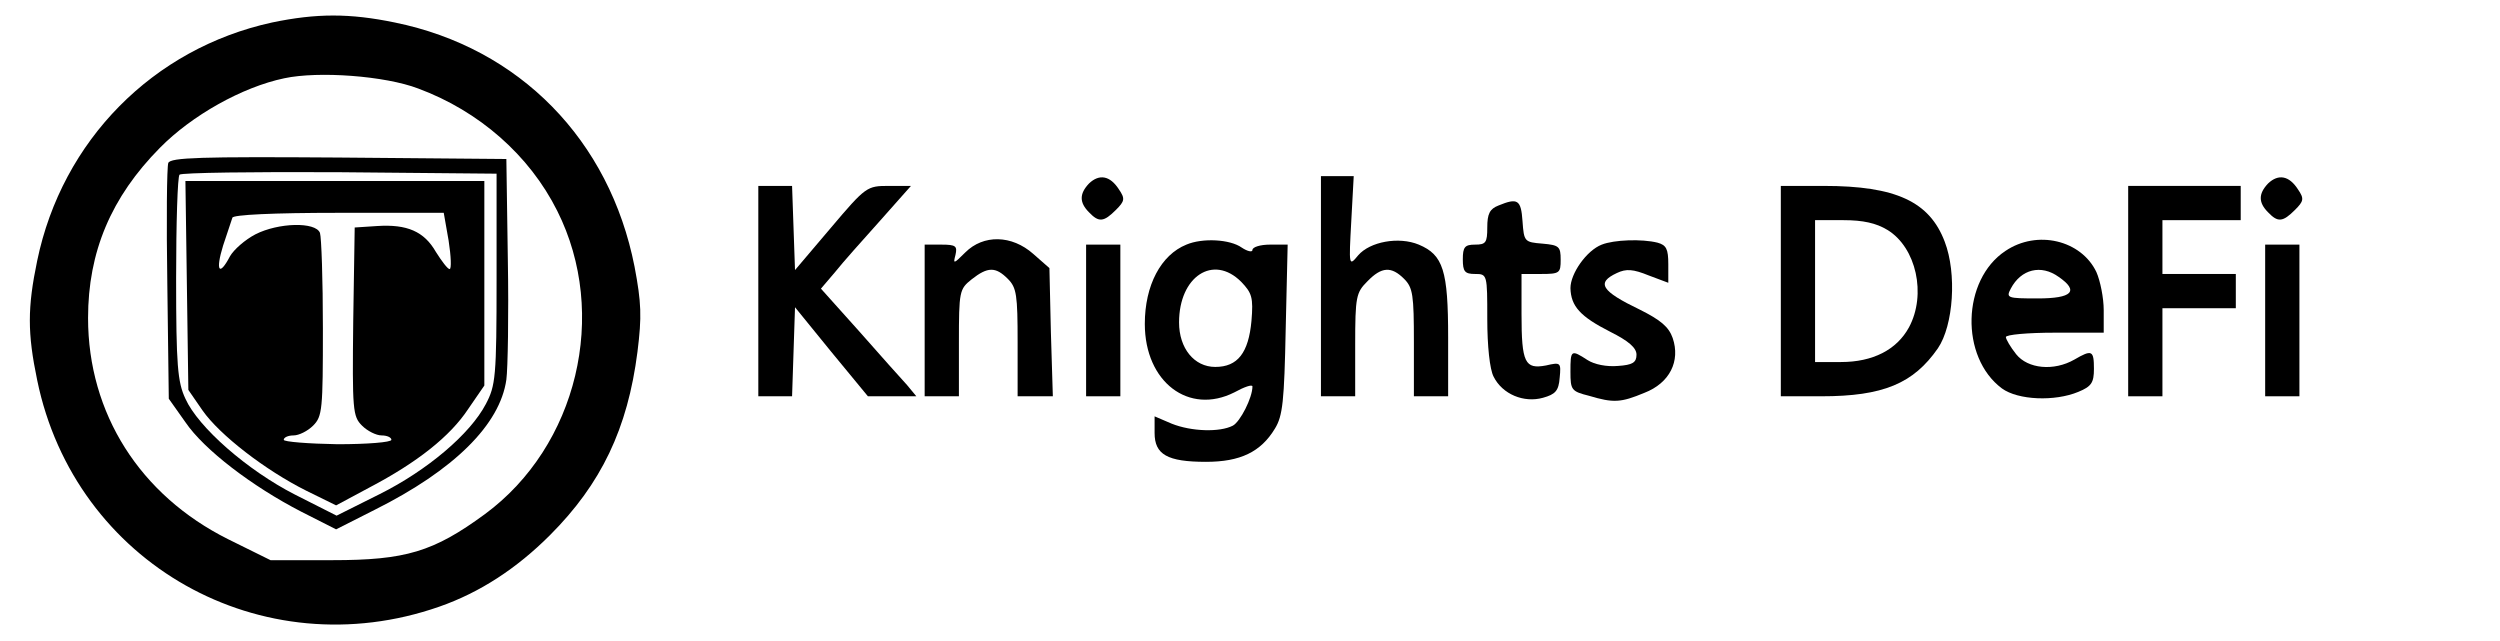 <?xml version="1.0" standalone="no"?>
<!DOCTYPE svg PUBLIC "-//W3C//DTD SVG 20010904//EN"
 "http://www.w3.org/TR/2001/REC-SVG-20010904/DTD/svg10.dtd">
<svg version="1.0" xmlns="http://www.w3.org/2000/svg"
 width="511pt" height="131pt" viewBox="0 0 511 131"
 preserveAspectRatio="xMidYMid meet">

<g transform="translate(0,131) scale(0.1,-0.1)"
fill="#000000" stroke="none">
<path d="M556 1264 c-243 -53 -429 -241 -480 -487 -20 -96 -20 -148 0 -244 77
-375 459 -590 822 -463 83 29 158 78 226 146 105 105 159 218 179 375 9 72 8
100 -6 174 -51 259 -235 447 -490 499 -92 19 -160 19 -251 0z m299 -135 c124
-46 227 -136 284 -250 106 -211 41 -481 -148 -620 -105 -77 -162 -94 -312 -94
l-126 0 -87 43 c-180 90 -286 257 -286 452 0 135 47 247 147 348 65 66 168
124 254 142 70 15 206 5 274 -21z"/>
<path d="M344 977 c-3 -8 -4 -119 -2 -248 l3 -234 34 -48 c38 -56 136 -131
237 -183 l71 -36 79 40 c162 81 256 174 269 266 3 22 5 133 3 246 l-3 205
-343 3 c-283 2 -343 0 -348 -11z m671 -237 c0 -201 -2 -218 -22 -256 -32 -61
-119 -135 -217 -184 l-88 -44 -85 43 c-98 50 -198 138 -224 196 -16 34 -19 68
-19 246 0 113 3 209 7 212 4 4 151 6 327 5 l321 -3 0 -215z"/>
<path d="M382 727 l3 -214 29 -42 c35 -50 128 -122 212 -164 l61 -30 69 37
c97 51 164 104 201 160 l33 48 0 209 0 209 -306 0 -305 0 3 -213z m535 91 c5
-32 6 -58 2 -58 -4 0 -16 16 -28 35 -24 42 -59 57 -120 53 l-46 -3 -3 -192
c-2 -182 -1 -194 18 -213 11 -11 29 -20 40 -20 11 0 20 -4 20 -9 0 -5 -49 -9
-110 -9 -60 1 -110 5 -110 9 0 5 9 9 20 9 11 0 29 9 40 20 19 19 20 33 20 199
0 99 -3 186 -6 195 -9 23 -85 21 -132 -3 -21 -11 -44 -31 -52 -45 -22 -42 -30
-30 -14 22 9 26 17 52 19 57 1 6 83 10 217 10 l215 0 10 -57z"/>
<path d="M2226 935 c-20 -21 -20 -39 0 -59 20 -21 30 -20 55 5 18 18 19 23 6
42 -18 28 -40 32 -61 12z"/>
<path d="M2700 725 l0 -225 35 0 35 0 0 105 c0 99 2 107 25 130 29 30 49 31
75 5 18 -18 20 -33 20 -130 l0 -110 35 0 35 0 0 120 c0 137 -10 169 -60 190
-41 17 -100 6 -124 -22 -19 -23 -19 -22 -14 70 l5 92 -33 0 -34 0 0 -225z"/>
<path d="M4636 935 c-20 -21 -20 -39 0 -59 20 -21 30 -20 55 5 18 18 19 23 6
42 -18 28 -40 32 -61 12z"/>
<path d="M1550 715 l0 -215 35 0 34 0 3 91 3 91 74 -91 75 -91 50 0 49 0 -19
23 c-11 12 -55 61 -98 110 l-78 87 29 34 c15 19 57 66 92 105 l63 71 -45 0
c-45 0 -47 -1 -119 -86 l-73 -86 -3 86 -3 86 -34 0 -35 0 0 -215z"/>
<path d="M3640 715 l0 -215 83 0 c126 0 188 26 238 98 32 47 39 153 14 218
-31 82 -100 114 -247 114 l-88 0 0 -215z m218 125 c59 -36 80 -132 44 -199
-25 -46 -74 -71 -139 -71 l-53 0 0 145 0 145 58 0 c40 0 67 -6 90 -20z"/>
<path d="M4350 715 l0 -215 35 0 35 0 0 90 0 90 75 0 75 0 0 35 0 35 -75 0
-75 0 0 55 0 55 80 0 80 0 0 35 0 35 -115 0 -115 0 0 -215z"/>
<path d="M3063 890 c-18 -7 -23 -17 -23 -45 0 -31 -3 -35 -25 -35 -21 0 -25
-5 -25 -30 0 -25 4 -30 25 -30 25 0 25 -1 25 -92 0 -55 5 -103 13 -118 18 -36
62 -54 101 -43 25 7 32 14 34 41 3 31 2 32 -28 25 -43 -8 -50 5 -50 105 l0 82
40 0 c38 0 40 2 40 29 0 27 -3 30 -37 33 -37 3 -38 4 -41 46 -3 44 -10 48 -49
32z"/>
<path d="M1973 794 c-24 -24 -25 -24 -20 -5 4 18 1 21 -29 21 l-34 0 0 -155 0
-155 35 0 35 0 0 109 c0 106 1 110 26 130 33 26 49 26 74 1 18 -18 20 -33 20
-130 l0 -110 36 0 36 0 -4 131 -3 131 -33 29 c-44 39 -102 40 -139 3z"/>
<path d="M2425 810 c-52 -21 -85 -83 -85 -162 0 -119 90 -187 183 -140 20 11
37 17 37 12 0 -23 -25 -72 -40 -80 -27 -14 -85 -12 -125 4 l-35 15 0 -34 c0
-44 26 -59 105 -59 70 0 112 20 141 68 16 26 19 56 22 204 l4 172 -36 0 c-20
0 -36 -5 -36 -11 0 -5 -10 -3 -22 5 -24 17 -80 20 -113 6z m112 -76 c22 -23
25 -32 21 -80 -6 -65 -28 -94 -74 -94 -43 0 -74 38 -74 91 0 94 70 140 127 83z"/>
<path d="M3274 810 c-31 -12 -64 -59 -64 -89 1 -37 20 -58 81 -89 38 -19 54
-33 54 -47 0 -16 -8 -21 -38 -23 -23 -2 -48 3 -62 12 -34 22 -35 21 -35 -24 0
-37 2 -40 38 -49 50 -15 65 -14 113 6 52 20 74 65 58 112 -8 23 -25 37 -67 58
-79 38 -90 55 -47 75 19 9 33 8 65 -5 l40 -15 0 38 c0 31 -4 39 -22 44 -32 8
-89 6 -114 -4z"/>
<path d="M4099 797 c-89 -59 -93 -217 -7 -281 33 -24 108 -27 156 -7 27 11 32
19 32 47 0 38 -4 40 -40 19 -42 -24 -95 -19 -119 11 -12 15 -21 31 -21 35 0 5
45 9 100 9 l100 0 0 46 c0 25 -7 60 -15 78 -31 65 -121 87 -186 43z m109 -53
c42 -29 28 -44 -43 -44 -62 0 -65 1 -55 20 21 40 62 50 98 24z"/>
<path d="M2220 655 l0 -155 35 0 35 0 0 155 0 155 -35 0 -35 0 0 -155z"/>
<path d="M4630 655 l0 -155 35 0 35 0 0 155 0 155 -35 0 -35 0 0 -155z"/>
</g>
</svg>
